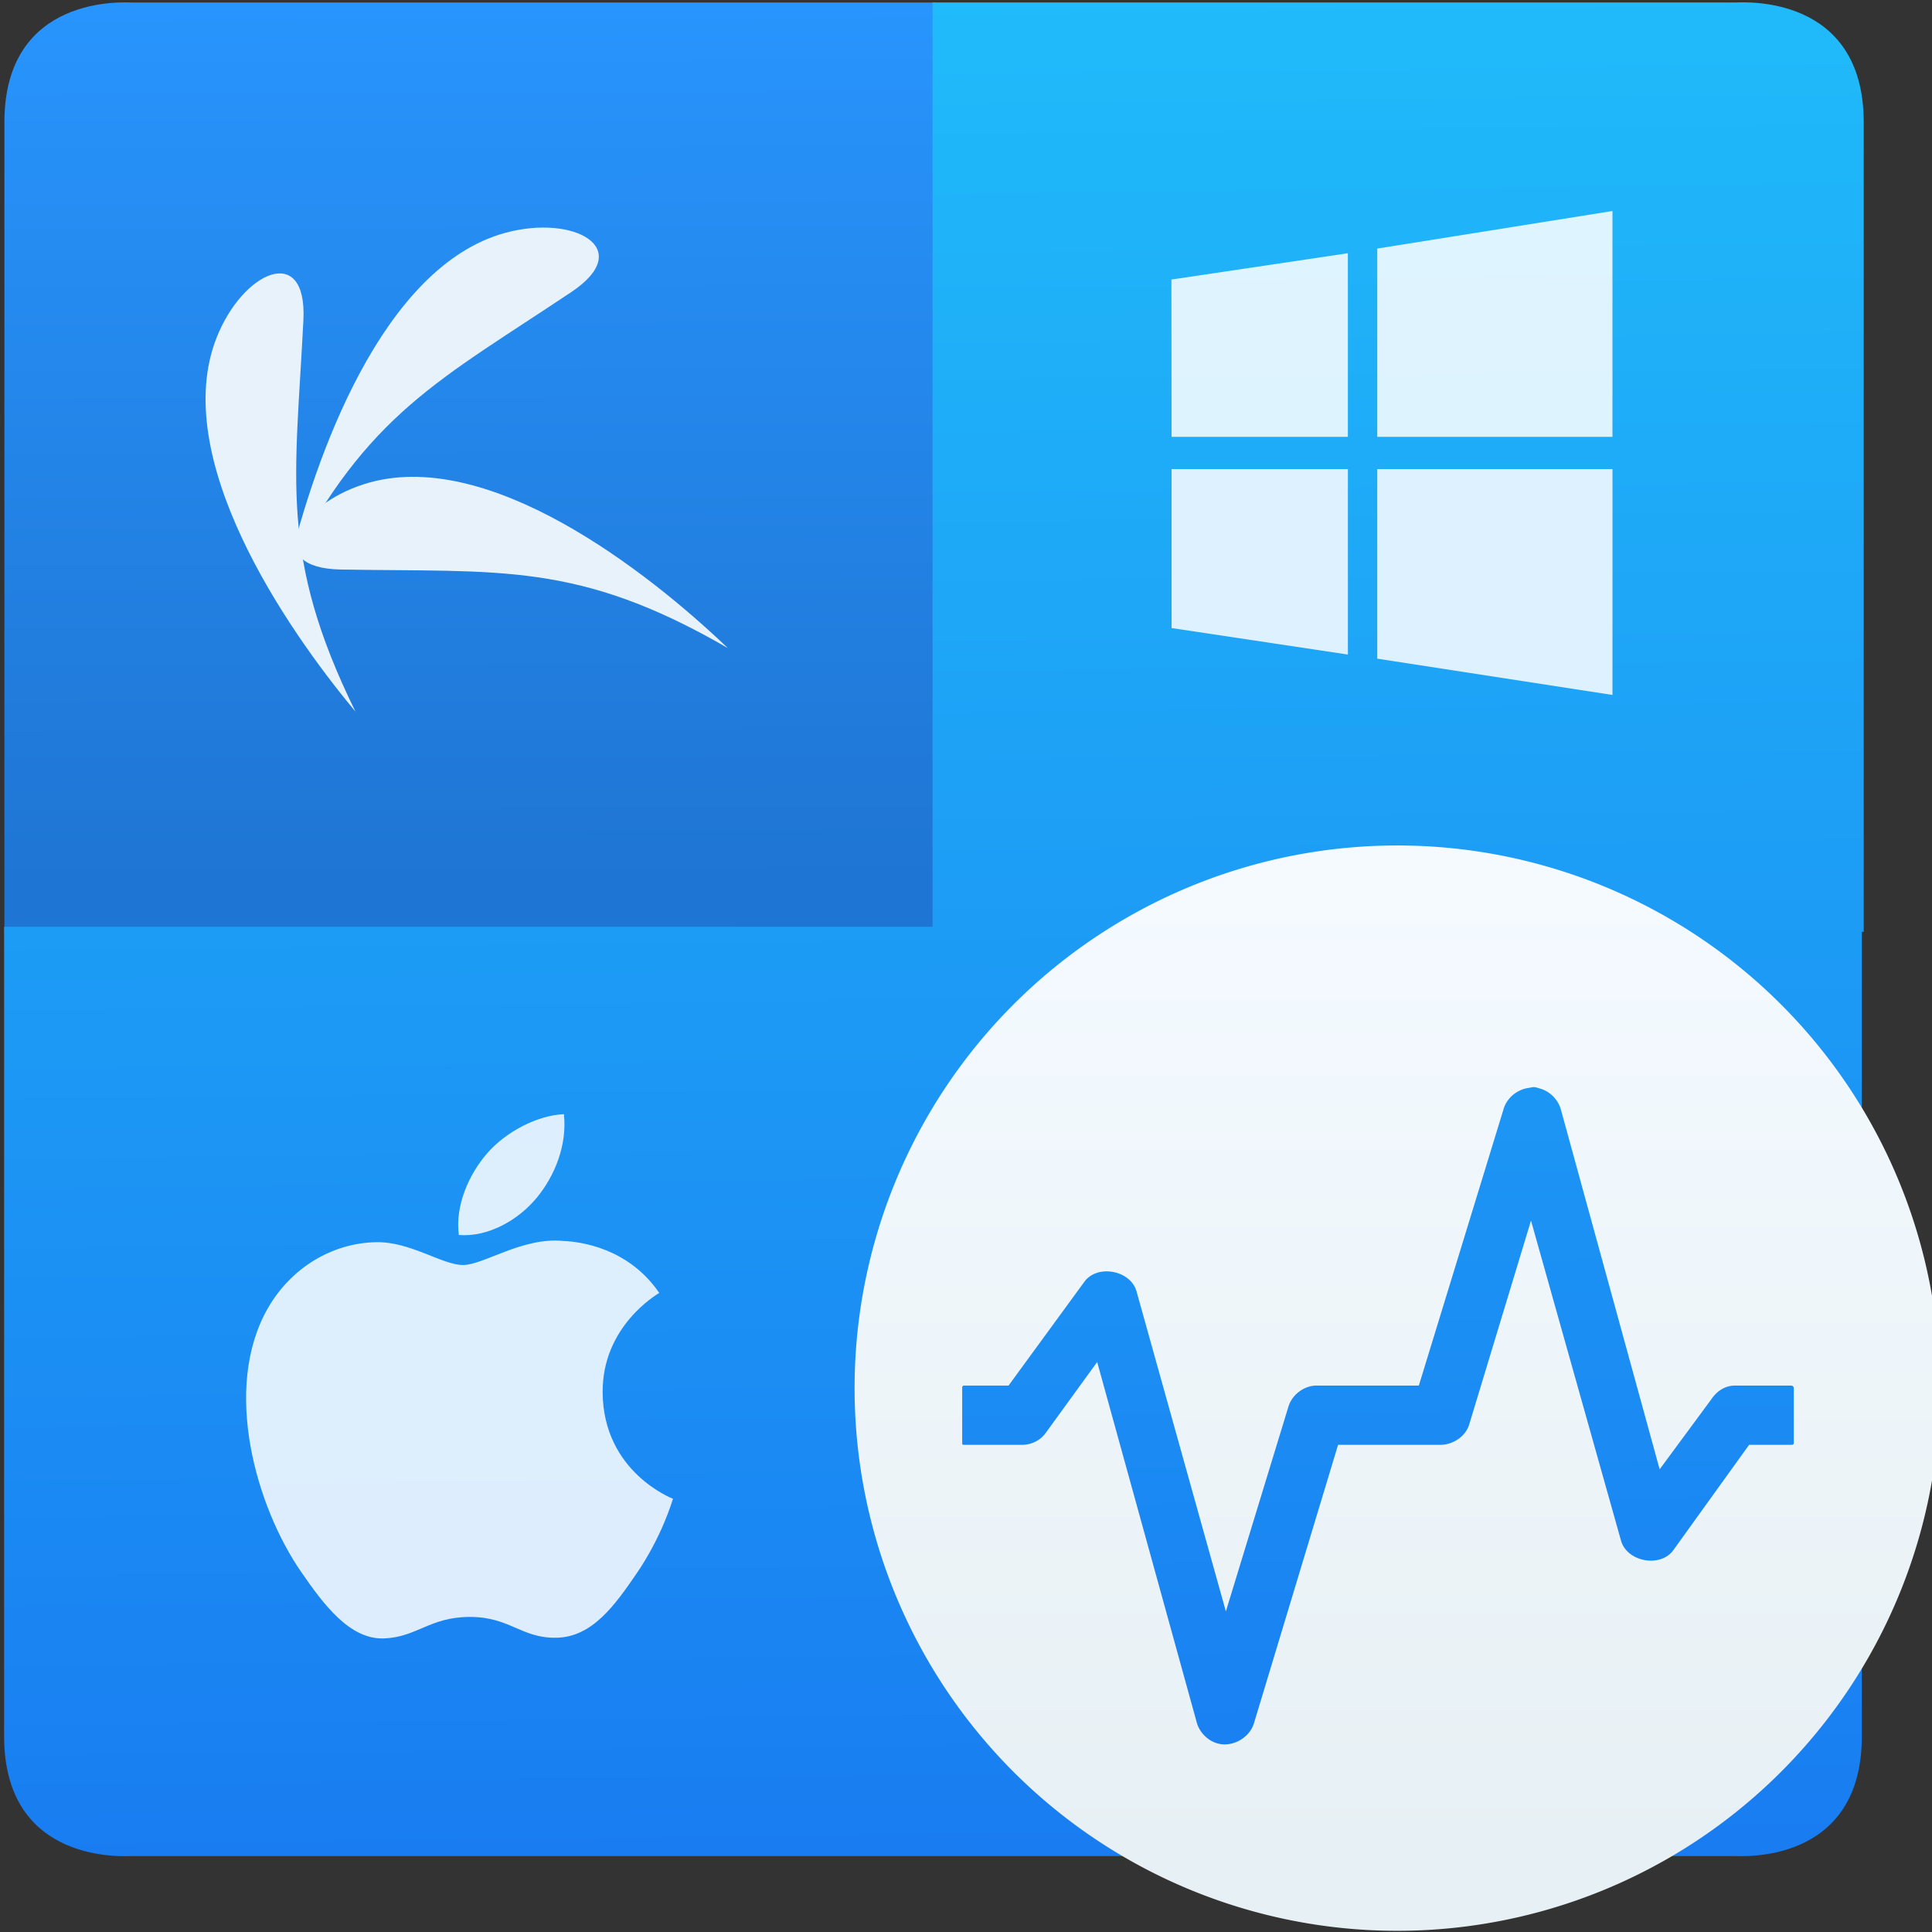 <?xml version="1.0" encoding="UTF-8" standalone="no"?>
<!-- Created with Inkscape (http://www.inkscape.org/) -->

<svg
   xmlns:dc="http://purl.org/dc/elements/1.1/"
   xmlns:cc="http://creativecommons.org/ns#"
   xmlns:rdf="http://www.w3.org/1999/02/22-rdf-syntax-ns#"
   xmlns:svg="http://www.w3.org/2000/svg"
   xmlns="http://www.w3.org/2000/svg"
   xmlns:xlink="http://www.w3.org/1999/xlink"
   xmlns:sodipodi="http://sodipodi.sourceforge.net/DTD/sodipodi-0.dtd"
   xmlns:inkscape="http://www.inkscape.org/namespaces/inkscape"
   width="48"
   height="48"
   id="svg5453"
   version="1.1"
   inkscape:version="0.91 r13725"
   sodipodi:docname="vbox.svg">
  <rect width="100%" height="100%" fill="#333333" stroke="none"/>
  <defs
     id="defs5455">
    <linearGradient
       gradientTransform="matrix(0.417,-3.0185099e-4,3.1664978e-4,0.398,21.425,-105.402)"
       inkscape:collect="always"
       xlink:href="#linearGradient5242"
       id="linearGradient4991"
       gradientUnits="userSpaceOnUse"
       x1="0.967"
       y1="204.548"
       x2="0.807"
       y2="147.64" />
    <linearGradient
       id="linearGradient5242"
       inkscape:collect="always">
      <stop
         id="stop5244"
         offset="0"
         style="stop-color:#1f75d3;stop-opacity:1" />
      <stop
         id="stop5246"
         offset="1"
         style="stop-color:#2896ff;stop-opacity:1" />
    </linearGradient>
    <linearGradient
       gradientUnits="userSpaceOnUse"
       y2="253.929"
       x2="371.476"
       y1="473.938"
       x1="371.476"
       id="linearGradient4155"
       xlink:href="#linearGradient3776"
       inkscape:collect="always"
       gradientTransform="matrix(0.109,0,0,0.109,2.708,-51.484)" />
    <linearGradient
       id="linearGradient3776">
      <stop
         id="stop3778"
         offset="0"
         style="stop-color:#e7f0f4;stop-opacity:1" />
      <stop
         id="stop3780"
         offset="1"
         style="stop-color:#f4faff;stop-opacity:1" />
    </linearGradient>
    <linearGradient
       inkscape:collect="always"
       xlink:href="#linearGradient4143"
       id="linearGradient5149"
       gradientUnits="userSpaceOnUse"
       x1="22.548"
       y1="266.997"
       x2="21.17"
       y2="148.123"
       gradientTransform="matrix(0.417,-3.0184975e-4,3.1664848e-4,0.398,21.418,-105.508)" />
    <linearGradient
       id="linearGradient4143"
       inkscape:collect="always">
      <stop
         id="stop4145"
         offset="0"
         style="stop-color:#197cf1;stop-opacity:1" />
      <stop
         id="stop4147"
         offset="1"
         style="stop-color:#20bcfa;stop-opacity:1" />
    </linearGradient>
    <clipPath
       id="clipPath16"
       clipPathUnits="userSpaceOnUse">
      <path
         inkscape:connector-curvature="0"
         id="path18"
         d="M 0,792 612,792 612,0 0,0 0,792 Z" />
    </clipPath>
    <clipPath
       id="clipPath24"
       clipPathUnits="userSpaceOnUse">
      <path
         inkscape:connector-curvature="0"
         id="path26"
         d="m 558.893,526.62 37.604,0 0,-14.904 -37.604,0 0,14.904 z" />
    </clipPath>
    <clipPath
       id="clipPath28"
       clipPathUnits="userSpaceOnUse">
      <path
         style="clip-rule:evenodd"
         inkscape:connector-curvature="0"
         id="path30"
         d="m 596.497,511.716 c -6.962,6.661 -20.973,17.643 -31.626,14.277 -5.954,-1.882 -8.839,-7.319 -2.055,-7.441 13.837,-0.25 20.622,0.731 33.681,-6.836" />
    </clipPath>
    <clipPath
       id="clipPath58"
       clipPathUnits="userSpaceOnUse">
      <path
         inkscape:connector-curvature="0"
         id="path60"
         d="m 558.323,524.527 38.192,0 0,-12.815 -38.192,0 0,12.815 z" />
    </clipPath>
    <clipPath
       id="clipPath62"
       clipPathUnits="userSpaceOnUse">
      <path
         style="clip-rule:evenodd"
         inkscape:connector-curvature="0"
         id="path64"
         d="m 596.515,511.712 c -7.452,6.109 -22.261,15.989 -32.626,11.818 -5.793,-2.332 -8.254,-7.974 -1.48,-7.577 13.816,0.809 20.506,2.306 34.106,-4.241" />
    </clipPath>
    <clipPath
       id="clipPath92"
       clipPathUnits="userSpaceOnUse">
      <path
         inkscape:connector-curvature="0"
         id="path94"
         d="m 556.75,546.201 27.01,0 0,-29.575 -27.01,0 0,29.575 z" />
    </clipPath>
    <clipPath
       id="clipPath96"
       clipPathUnits="userSpaceOnUse">
      <path
         style="clip-rule:evenodd"
         inkscape:connector-curvature="0"
         id="path98"
         d="m 556.75,516.626 c 2.252,9.368 8.092,26.186 18.874,29.118 6.024,1.639 11.393,-1.373 5.753,-5.147 -11.502,-7.696 -17.738,-10.542 -24.627,-23.971" />
    </clipPath>
    <clipPath
       id="clipPath126"
       clipPathUnits="userSpaceOnUse">
      <path
         inkscape:connector-curvature="0"
         id="path128"
         d="m 556.739,544.61 28.84,0 0,-27.979 -28.84,0 0,27.979 z" />
    </clipPath>
    <clipPath
       id="clipPath160"
       clipPathUnits="userSpaceOnUse">
      <path
         inkscape:connector-curvature="0"
         id="path162"
         d="m 548.843,543.235 11.247,0 0,-38.495 -11.247,0 0,38.495 z" />
    </clipPath>
    <clipPath
       id="clipPath194"
       clipPathUnits="userSpaceOnUse">
      <path
         inkscape:connector-curvature="0"
         id="path196"
         d="m 547.048,542.875 13.046,0 0,-38.137 -13.046,0 0,38.137 z" />
    </clipPath>
  </defs>
  <sodipodi:namedview
     id="base"
     pagecolor="#ffffff"
     bordercolor="#666666"
     borderopacity="1.0"
     inkscape:pageopacity="0"
     inkscape:pageshadow="2"
     inkscape:zoom="11.313708"
     inkscape:cx="1.0456082"
     inkscape:cy="25.709006"
     inkscape:document-units="px"
     inkscape:current-layer="g4206"
     showgrid="true"
     fit-margin-top="0"
     fit-margin-left="0"
     fit-margin-right="0"
     fit-margin-bottom="0"
     inkscape:window-width="1366"
     inkscape:window-height="688"
     inkscape:window-x="0"
     inkscape:window-y="0"
     inkscape:window-maximized="1"
     inkscape:showpageshadow="false"
     borderlayer="true"
     showguides="false">
    <inkscape:grid
       type="xygrid"
       id="grid4063" />
    <sodipodi:guide
       position="1.1650391e-05,32"
       orientation="32,0"
       id="guide4157" />
    <sodipodi:guide
       position="1.1650391e-05,2.6367188e-05"
       orientation="0,32"
       id="guide4159" />
    <sodipodi:guide
       position="32,2.6367188e-05"
       orientation="-32,0"
       id="guide4161" />
    <sodipodi:guide
       position="32,32"
       orientation="0,-32"
       id="guide4163" />
    <sodipodi:guide
       position="2,30"
       orientation="28,0"
       id="guide4167" />
    <sodipodi:guide
       position="2,2"
       orientation="0,28"
       id="guide4169" />
    <sodipodi:guide
       position="30,2"
       orientation="-28,0"
       id="guide4171" />
    <sodipodi:guide
       position="30,30"
       orientation="0,-28"
       id="guide4173" />
    <sodipodi:guide
       position="2,30"
       orientation="28,0"
       id="guide4181" />
    <sodipodi:guide
       position="2,2"
       orientation="0,14"
       id="guide4183" />
    <sodipodi:guide
       position="16,2"
       orientation="-28,0"
       id="guide4185" />
    <sodipodi:guide
       position="16,30"
       orientation="0,-14"
       id="guide4187" />
    <sodipodi:guide
       position="9,23"
       orientation="14,0"
       id="guide4193" />
    <sodipodi:guide
       position="9,9"
       orientation="0,14"
       id="guide4195" />
    <sodipodi:guide
       position="23,9"
       orientation="-14,0"
       id="guide4197" />
    <sodipodi:guide
       position="23,23"
       orientation="0,-14"
       id="guide4199" />
  </sodipodi:namedview>
  <g
     inkscape:label="Capa 1"
     inkscape:groupmode="layer"
     id="layer1"
     transform="translate(-384.571,-499.798)">
    <g
       style="display:inline;enable-background:new"
       id="g4238"
       transform="translate(225.819,462.446)">
      <g
         style="display:inline"
         id="layer1-8"
         transform="matrix(0.227,0,0,0.227,106.948,54.311)">
        <g
           style="display:none"
           id="layer6" />
        <g
           id="g4027" />
        <g
           id="g4061" />
        <g
           id="g3751" />
        <g
           id="g3782" />
        <g
           id="g3725" />
        <g
           id="g4370"
           transform="matrix(4.414,0,0,4.414,59.275,39.357)">
          <g
             id="g4182"
             transform="translate(5,5)">
            <g
               id="g4206"
               transform="translate(25,15)">
              <path
                 sodipodi:nodetypes="ccccccc"
                 inkscape:connector-curvature="0"
                 id="path4271-0"
                 d="m 11.551,-45.78 19.92,-5e-6 -7e-6,23.043 -23.089,-4.6e-5 7e-6,-20.072 c 8.4e-5,-3.191 3.001,-2.971 3.169,-2.971 z"
                 style="overflow:visible;opacity:1;fill:url(#linearGradient4991);fill-opacity:1;fill-rule:evenodd;stroke:none;stroke-width:2.764px;stroke-linecap:butt;stroke-linejoin:miter;stroke-opacity:1" />
              <path
                 inkscape:connector-curvature="0"
                 style="overflow:visible;opacity:1;fill:url(#linearGradient5149);fill-opacity:1;fill-rule:evenodd;stroke:none;stroke-width:2.764px;stroke-linecap:butt;stroke-linejoin:miter;stroke-opacity:1"
                 d="m 31.396,-45.781 0,22.918 -23.021,0 0,20.072 c -4e-6,3.191 3,2.971 3.168,2.971 l 19.92,0 19.807,0 c 0.168,5e-6 3.168,0.22 3.168,-2.971 l 0,-19.947 0.047,0 0,-20.07 c 5e-5,-3.191 -3,-2.973 -3.168,-2.973 l -19.92,0 z"
                 id="path4271" />
              <path
                 inkscape:connector-curvature="0"
                 style="overflow:visible;opacity:1;fill:url(#linearGradient4155);fill-opacity:1;stroke:none;stroke-width:5.238;stroke-linecap:butt;stroke-linejoin:miter;stroke-miterlimit:4;stroke-dasharray:none;stroke-dashoffset:0;stroke-opacity:1"
                 d="M 42.918,-24.878 A 13.456,13.456 0 0 0 29.463,-11.421 13.456,13.456 0 0 0 42.918,2.034 13.456,13.456 0 0 0 56.375,-11.421 13.456,13.456 0 0 0 42.918,-24.878 Z m 3.396,5.992 c 0.05,0.003 0.108,0.025 0.154,0.039 0.237,0.068 0.438,0.271 0.506,0.51 l 2.451,8.928 1.285,-1.742 c 0.131,-0.194 0.33,-0.328 0.562,-0.334 l 0.953,0 0.43,0 0.037,0 c 0.028,-10e-7 0.059,0.03 0.059,0.059 l 0,1.371 c 0,0.028 -0.028,0.039 -0.057,0.039 l -0.039,0 -0.43,0 -0.582,0 -1.887,2.623 c -0.323,0.425 -1.128,0.277 -1.285,-0.234 l -2.236,-7.949 -1.537,5.07 c -0.094,0.288 -0.398,0.484 -0.699,0.49 l -1.07,0 -0.215,0 -0.525,0 -0.193,0 -0.545,0 -2.082,6.891 c -0.104,0.374 -0.545,0.621 -0.914,0.51 -0.237,-0.068 -0.438,-0.271 -0.506,-0.51 l -2.471,-8.945 -1.264,1.742 c -0.131,0.194 -0.351,0.306 -0.584,0.312 l -0.934,0 -0.467,0 -0.059,0 c -0.028,2.1e-5 -0.039,-0.011 -0.039,-0.039 l 0,-1.371 c 0,-0.028 0.011,-0.059 0.039,-0.059 l 0.059,0 0.467,0 0.584,0 1.887,-2.584 c 0.323,-0.425 1.126,-0.277 1.283,0.234 l 2.219,7.949 1.555,-5.09 c 0.094,-0.288 0.38,-0.503 0.682,-0.51 l 1.09,0 0.193,0 0.525,0 0.215,0 0.525,0 2.1,-6.852 c 0.078,-0.28 0.339,-0.49 0.623,-0.529 0.047,-0.006 0.087,-0.02 0.137,-0.02 z"
                 id="path3340" />
              <path
                 d="m 23.216,-11.308 c -0.016,-1.646 1.343,-2.436 1.403,-2.475 -0.764,-1.117 -1.953,-1.271 -2.377,-1.288 -1.012,-0.103 -1.975,0.596 -2.489,0.596 -0.512,0 -1.305,-0.581 -2.145,-0.566 -1.103,0.016 -2.121,0.642 -2.689,1.63 -1.146,1.989 -0.294,4.936 0.824,6.55 0.546,0.79 1.197,1.677 2.052,1.645 0.823,-0.033 1.134,-0.533 2.13,-0.533 0.995,0 1.275,0.533 2.146,0.516 0.886,-0.016 1.447,-0.805 1.989,-1.597 0.627,-0.916 0.885,-1.803 0.9,-1.849 -0.02,-0.009 -1.727,-0.663 -1.744,-2.63 z m -1.637,-4.831 c 0.454,-0.55 0.76,-1.314 0.676,-2.076 -0.654,0.027 -1.446,0.435 -1.915,0.985 -0.421,0.487 -0.789,1.265 -0.69,2.011 0.73,0.057 1.474,-0.371 1.928,-0.92 z"
                 id="path5"
                 inkscape:connector-curvature="0"
                 style="overflow:visible;fill:#ffffff;fill-opacity:0.851" />
              <path
                 style="font-style:normal;font-weight:normal;font-size:9.37px;line-height:125%;font-family:sans-serif;letter-spacing:0px;word-spacing:0px;overflow:visible;fill:#ffffff;fill-opacity:0.851;stroke:none;stroke-width:1px;stroke-linecap:butt;stroke-linejoin:miter;stroke-opacity:1"
                 inkscape:connector-curvature="0"
                 id="path5-3"
                 d="m 37.323,-35.01 -0.004,-3.901 4.375,-0.652 0,4.553 -4.371,0 z m 5.1,-4.669 5.832,-0.931 0,5.6 -5.832,0 0,-4.669 z m 5.833,5.469 -0.001,5.6 -5.832,-0.9 0,-4.7 5.833,0 z m -6.562,4.598 -4.371,-0.657 -2.28e-4,-3.941 4.372,0 0,4.598 z" />
            </g>
            <g
               style="display:inline;enable-background:new"
               inkscape:label="Layer 1"
               id="layer1-1"
               transform="matrix(0.275,0,0,0.275,30.33,-34.967)">
              <g
                 id="g12"
                 transform="matrix(1.036,0,0,-1.036,-561.019,583.715)">
                <g
                   clip-path="url(#clipPath16)"
                   id="g14"
                   transform="translate(22.696,-17.718)">
                  <g
                     id="g20"
                     transform="translate(-3.997,-1.449)">
                    <g
                       id="g22" />
                    <g
                       id="g40">
                      <g
                         id="g42"
                         clip-path="url(#clipPath24)">
                        <g
                           id="g44">
                          <g
                             id="g46"
                             clip-path="url(#clipPath28)">
                            <g
                               id="g48">
                              <g
                                 id="g50">
                                <path
                                   inkscape:connector-curvature="0"
                                   id="path52"
                                   style="fill:#e7f2fb;fill-opacity:1;fill-rule:evenodd;stroke:none"
                                   d="m 596.497,511.716 c -6.962,6.661 -20.973,17.643 -31.626,14.277 -5.954,-1.882 -8.839,-7.319 -2.055,-7.441 13.837,-0.25 20.622,0.731 33.681,-6.836" />
                              </g>
                            </g>
                          </g>
                        </g>
                      </g>
                    </g>
                  </g>
                  <g
                     id="g54">
                    <g
                       id="g56" />
                    <g
                       id="g74">
                      <g
                         id="g76"
                         clip-path="url(#clipPath58)">
                        <g
                           id="g78">
                          <g
                             id="g80"
                             clip-path="url(#clipPath62)">
                            <g
                               id="g82">
                              <g
                                 id="g84" />
                            </g>
                          </g>
                        </g>
                      </g>
                    </g>
                  </g>
                  <g
                     id="g88"
                     transform="translate(-2.485,0.663)">
                    <g
                       id="g90" />
                    <g
                       id="g108">
                      <g
                         id="g110"
                         clip-path="url(#clipPath92)">
                        <g
                           id="g112">
                          <g
                             id="g114"
                             clip-path="url(#clipPath96)">
                            <g
                               id="g116">
                              <g
                                 id="g118">
                                <path
                                   inkscape:connector-curvature="0"
                                   id="path120"
                                   style="fill:#e7f2fb;fill-opacity:1;fill-rule:evenodd;stroke:none"
                                   d="m 556.75,516.626 c 2.252,9.368 8.092,26.186 18.874,29.118 6.024,1.639 11.393,-1.373 5.753,-5.147 -11.502,-7.696 -17.738,-10.542 -24.627,-23.971" />
                              </g>
                            </g>
                          </g>
                        </g>
                      </g>
                    </g>
                  </g>
                  <g
                     id="g122">
                    <g
                       id="g124" />
                    <g
                       id="g142">
                      <g
                         id="g144"
                         clip-path="url(#clipPath126)">
                        <g
                           id="g146">
                          <g
                             id="g148">
                            <g
                               id="g150">
                              <g
                                 id="g152" />
                            </g>
                          </g>
                        </g>
                      </g>
                    </g>
                  </g>
                  <g
                     id="g156">
                    <g
                       id="g158" />
                    <g
                       id="g176">
                      <g
                         id="g178"
                         clip-path="url(#clipPath160)">
                        <g
                           id="g180">
                          <g
                             id="g182">
                            <g
                               id="g184">
                              <g
                                 id="g186" />
                            </g>
                          </g>
                        </g>
                      </g>
                    </g>
                  </g>
                  <g
                     id="g190">
                    <g
                       id="g192" />
                    <g
                       id="g210">
                      <g
                         id="g212"
                         clip-path="url(#clipPath194)">
                        <g
                           id="g214">
                          <g
                             id="g216">
                            <g
                               id="g218">
                              <g
                                 id="g220">
                                <path
                                   inkscape:connector-curvature="0"
                                   id="path222"
                                   style="fill:#e7f2fb;fill-opacity:1;fill-rule:evenodd;stroke:none"
                                   d="m 560.094,504.738 c -6.172,7.399 -16.178,22.124 -12.094,32.524 2.281,5.812 7.902,8.321 7.563,1.544 -0.691,-13.823 -2.131,-20.525 4.531,-34.068" />
                              </g>
                            </g>
                          </g>
                        </g>
                      </g>
                    </g>
                  </g>
                </g>
              </g>
            </g>
          </g>
        </g>
      </g>
    </g>
  </g>
</svg>
